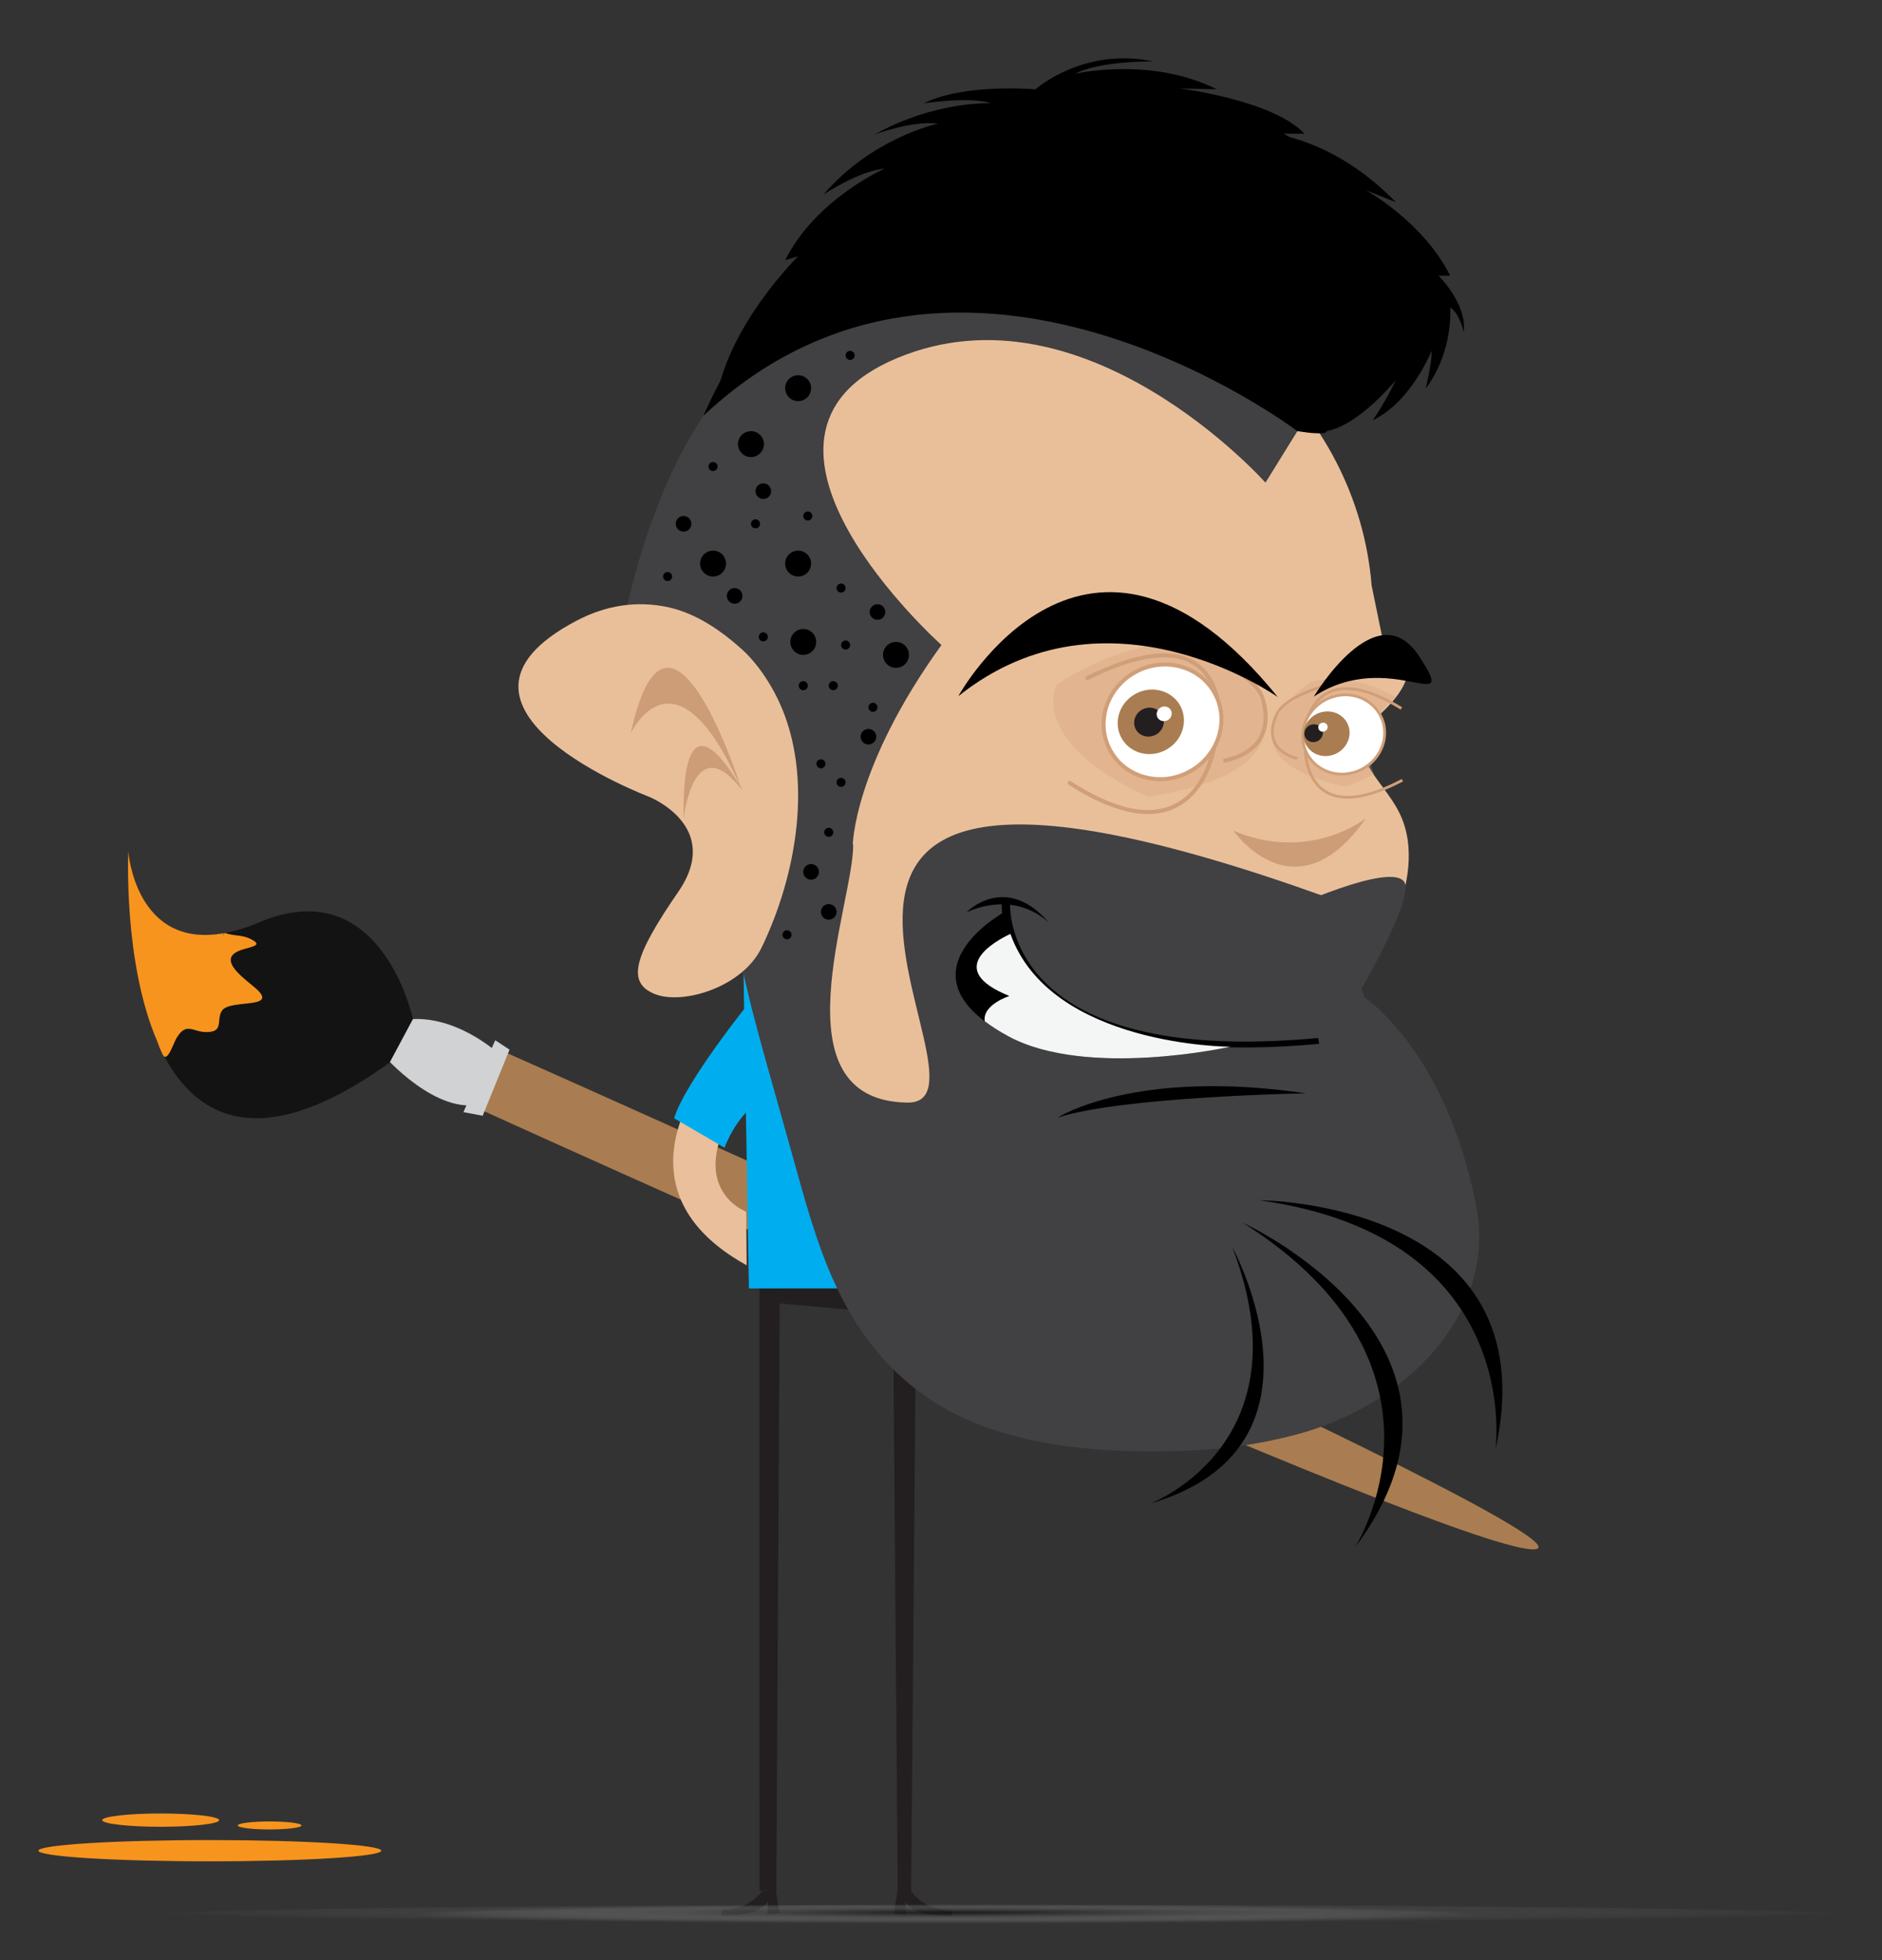 <?xml version="1.0" encoding="utf-8"?>
<!-- Generator: Adobe Illustrator 16.0.0, SVG Export Plug-In . SVG Version: 6.00 Build 0)  -->
<!DOCTYPE svg PUBLIC "-//W3C//DTD SVG 1.1//EN" "http://www.w3.org/Graphics/SVG/1.1/DTD/svg11.dtd">
<svg version="1.1" id="Layer_1" xmlns="http://www.w3.org/2000/svg" xmlns:xlink="http://www.w3.org/1999/xlink" x="0px" y="0px"
	 width="480px" height="500px" viewBox="0 0 480 500" enable-background="new 0 0 480 500" xml:space="preserve">
<rect x="0" y="0" width="480" height="500" fill="#333333" stroke="none"/>
<g>
	<g>
		<path fill="#A97D51" d="M125.987,267.145l-6.792,14.365c0,0,256.542,116.774,272.548,113.65
			C407.757,392.039,125.987,267.145,125.987,267.145z"/>
		<polygon fill="#D1D2D3" points="129.955,267.75 126.305,265.355 118.194,283.69 123.104,284.614 		"/>
		<path fill="#D1D2D3" d="M126.997,268.627c0,0-11.409-10.562-24.249-8.413l-4.678,9.239c0,0,13.482,15.386,24.968,12.057
			L126.997,268.627z"/>
		<path fill="#131313" d="M105.319,259.946c0,0-8.001-37.902-39.219-24.675c-31.209,13.223-33.379-18.152-33.379-18.152
			S27.701,322.621,99.38,271.04L105.319,259.946z"/>
		<path fill="#F7941E" d="M57.179,238.02c-5.079,7.831-9.832,15.913-14.627,23.815c-0.802,1.319-1.595,2.643-2.388,3.96
			c-8.789-20.137-7.443-48.676-7.443-48.676S34.483,242.186,57.179,238.02z"/>
		<path fill="#F7941E" d="M57.372,237.969c1.896,0.735,4.026,0.525,5.914,1.27c4.042,1.78,1.487,2.097-0.97,2.849
			c-7.351,1.962-1.193,6.623,2.064,9.319c8.086,6.387-5.789,3.236-7.776,6.42c-1.479,2.232,0.484,5.228-3.459,5.421
			c-3.825,0.332-5.472-2.917-8.153,1.601c-0.834,1.465-2.337,6.382-3.484,4.163c-0.524-1.018-1.227-2.823-1.36-3.208l0.459-10.91
			c0,0,5.538-5.083,5.998-5.463C47.055,249.053,57.372,237.969,57.372,237.969z"/>
	</g>
	<path fill="#E9C09B" d="M179.337,275.104c0,0-23.125,28.797,11.096,47.646l-0.128-13.667c0,0-18.716-6.892,1.816-33.178"/>
	<path fill="#00AEEF" d="M191.384,255.374c0,0-16.709,20.676-19.446,29.88l12.845,7.521c0,0,2.22-6.307,6.983-10.446
		L191.384,255.374z"/>
	<polygon fill="#231F20" points="193.692,316.15 233.815,314.265 232.386,482.588 228.951,482.273 227.773,335.097 198.858,332.479 
		197.998,482.273 193.697,482.273 	"/>
	<path fill="#231F20" d="M232.482,482.532c0,0,2.962,4.703,10.124,4.703l0.199,1.469c0,0-9.173,0.73-11.941-3.661l0.187,3.348
		l-3.049-0.311l0.948-6.073L232.482,482.532z"/>
	<path fill="#231F20" d="M194.304,482.455c0,0-2.973,4.709-10.135,4.709l-0.188,1.465c0,0,9.167,0.73,11.937-3.667l-0.189,3.354
		l3.059-0.317l-0.962-6.062L194.304,482.455z"/>
	<polygon fill="#00AEEF" points="191.008,328.663 189.384,233.824 239.591,253.608 234.88,328.645 	"/>
	<path fill="#F7941E" d="M9.803,472.085c0,1.497,19.576,2.713,43.716,2.713c24.146,0,43.715-1.216,43.715-2.713
		c0-1.495-19.57-2.71-43.715-2.71C29.378,469.375,9.803,470.59,9.803,472.085z"/>
	<path fill="#F7941E" d="M26.066,464.292c0,0.933,6.677,1.691,14.909,1.691c8.242,0,14.915-0.759,14.915-1.691
		c0-0.938-6.673-1.696-14.915-1.696C32.743,462.596,26.066,463.354,26.066,464.292z"/>
	<path fill="#F7941E" d="M60.637,465.646c0,0.562,3.64,1.021,8.129,1.021s8.134-0.458,8.134-1.021c0-0.56-3.645-1.018-8.134-1.018
		S60.637,465.086,60.637,465.646z"/>
</g>
<path fill="#E9BF9A" d="M344.147,257.553c-0.062-0.06,10.558-19.772,11.479-22.206c3.333-8.806,5.644-19.115,1.306-27.949
	c-4.702-9.57-15.565-15.154-4.502-25.602c15.256-14.41,0-19.762,0-19.762l-2.602-12.695c-3.637-44.92-43.124-80.294-91.301-80.294
	c-50.576,0-91.575,38.983-91.575,87.072c0,24.676,10.798,46.953,28.144,62.795c-3.087,4.751-5.085,9.723-5.713,14.912
	c-6.54,53.934,78.914,111.835,138.2,87.543C386.864,297.077,344.152,257.556,344.147,257.553z"/>
<path fill="#414042" d="M376.561,307.922c5.074,26.628-17.302,50.607-46.561,58.182c-7.825,2.024-16.479,3.418-24.656,3.829
	c-23.111,1.166-50.165-0.532-68.78-13.401c-22.543-15.586-28.332-39.929-34.669-62.574c-18.188-64.987-25.478-81.824,15.707-78.517
	c0.168,14.882-20.164,65.277,13.777,65.818c28.085,0.446-66.595-114.839,106.95-52.409c0,0,9.722,25.581,9.722,25.583
	C348.05,254.432,369.014,268.309,376.561,307.922z"/>
<path fill="#414042" d="M197.381,215.617h20.109c0,0,0.152-19.914,22.624-51.088c0,0-59.356-53.051-11.397-73.149
	c47.956-20.098,94.038,31.74,94.038,31.74l10.631-17.166c0,0-140.58-104.464-174.334,52.531"/>
<path fill="#CD9D78" d="M314.549,211.878c0,0,15.817,22.683,33.844-3.165C348.393,208.713,334.09,220.196,314.549,211.878z"/>
<g>
	<path fill="#E9BF9A" d="M193.502,170.353c-1.343-1.768-2.804-3.404-4.336-4.776c-5.269-4.718-11.536-9.061-18.53-10.632
		c-8.208-1.845-16.216-0.506-23.65,3.418c-41.814,22.066,18.485,44.851,18.485,44.851s19.068,7.504,7.512,24.292
		c-11.561,16.778-13.097,23.177-5.975,26.065c7.135,2.845,22.339-1.741,27.211-11.806c8.912-18.404,13.418-43.437,4.479-62.753
		C197.371,176.14,195.578,173.089,193.502,170.353z"/>
	<g>
		<path fill="#CD9D78" d="M189.203,201.536c0,0-18.58-59.258-28.341-14.458C160.862,187.077,172.259,162.604,189.203,201.536z"/>
		<path fill="#CD9D78" d="M189.384,201.71c0,0-15.638-29.933-15.023,7.137C174.36,208.847,176.864,185.261,189.384,201.71z"/>
	</g>
</g>
<path d="M246.54,232.683c0,0,10.008-10.34,21.217,2.94C267.757,235.623,260.004,226.835,246.54,232.683z"/>
<path d="M256.228,232.61c0,0-28.744,15.715,0.971,31.743c20.071,10.828,56.602,2.653,56.602,2.653S262.088,266.967,256.228,232.61z"
	/>
<path d="M303.523,266.547c-13.314-1.313-24.081-4.607-32.22-9.875c-16.538-10.693-15.835-25.478-15.815-26.112l2.13,0.056
	c-0.012,0.155-0.678,14.747,15.147,24.977c13.549,8.754,34.896,11.834,63.417,9.183l0.275,1.487
	C324.172,267.408,313.182,267.503,303.523,266.547z"/>
<path fill="#F4F5F5" d="M313.8,267.007c0,0-45.876-0.06-56.096-28.785c-3.916,1.849-17.089,9.067-0.271,15.84
	c0,0-6.946,2.235-6.271,6.45c1.68,1.277,3.652,2.551,6.037,3.841C277.27,275.182,313.8,267.007,313.8,267.007z"/>
<path d="M269.736,285.094c0,0,19.432-12.635,63.306-6.203C333.042,278.891,286.062,279.716,269.736,285.094z"/>
<path fill="#414042" d="M329.923,231.264c0,0,28.531-12.94,28.573-5.009c0.038,7.932-15.267,32.78-15.267,32.78L329.923,231.264z"/>
<circle cx="181.863" cy="143.759" r="3.303"/>
<circle cx="203.561" cy="143.759" r="3.303"/>
<circle cx="204.871" cy="163.748" r="3.303"/>
<circle cx="228.521" cy="167.051" r="3.304"/>
<circle cx="194.68" cy="125.29" r="1.993"/>
<circle cx="174.343" cy="133.618" r="1.993"/>
<circle cx="187.371" cy="152.002" r="1.994"/>
<circle cx="223.798" cy="156.116" r="1.994"/>
<circle cx="211.368" cy="232.608" r="1.993"/>
<circle cx="206.864" cy="222.4" r="1.993"/>
<circle cx="221.49" cy="187.925" r="1.992"/>
<circle cx="200.729" cy="238.455" r="1.155"/>
<circle cx="211.368" cy="212.309" r="1.155"/>
<circle cx="222.643" cy="180.426" r="1.155"/>
<circle cx="209.375" cy="194.838" r="1.155"/>
<circle cx="194.679" cy="162.458" r="1.155"/>
<circle cx="214.516" cy="150.009" r="1.154"/>
<circle cx="215.67" cy="164.529" r="1.154"/>
<circle cx="212.523" cy="174.906" r="1.155"/>
<circle cx="204.871" cy="174.906" r="1.155"/>
<circle cx="206.025" cy="131.625" r="1.155"/>
<circle cx="181.863" cy="119.003" r="1.154"/>
<circle cx="216.825" cy="90.647" r="1.155"/>
<circle cx="192.686" cy="133.618" r="1.154"/>
<circle cx="214.516" cy="199.57" r="1.154"/>
<circle cx="170.267" cy="147.062" r="1.155"/>
<circle cx="203.561" cy="99.018" r="3.303"/>
<circle cx="191.532" cy="113.289" r="3.304"/>
<path d="M321.199,306.169c0,0,74.262,0.215,60.213,63.595C381.412,369.764,389.065,315.625,321.199,306.169z"/>
<path d="M317.015,311.924c0,0,67.552,30.853,28.591,82.779C345.605,394.703,374.924,348.554,317.015,311.924z"/>
<path d="M314.319,318.187c0,0,27.932,50.954-20.801,65.295C293.519,383.481,333.498,368.255,314.319,318.187z"/>
<g>
	<path opacity="0.3" fill="#D09F78" d="M349.195,191.407c-0.127-1.547,0.149-3.153,0.612-4.632c1.067-3.406,1.98-4.673,4.284-7.347
		c0.367-0.427,1.173-1.074,1.932-1.645c-5.445-3.003-13.646-6.066-21.946-3.727c0,0-26.978,18.607,9.079,26.62
		c0,0,3.376-1.088,7.316-3.125C349.609,195.571,349.479,194.87,349.195,191.407z"/>
	<path fill="#D09F78" d="M330.78,193.844c-3.212-0.898-5.282-2.467-6.156-4.657c-1.424-3.566,0.846-7.434,0.943-7.596
		c5.127-8.734,35.39-11.218,36.677-11.319l0.058,0.712c-0.311,0.026-31.18,2.553-36.121,10.971
		c-0.022,0.038-2.188,3.736-0.893,6.971c0.788,1.973,2.701,3.396,5.685,4.231L330.78,193.844z"/>
	<path fill="#D09F78" d="M340.85,203.431c-1.107-0.254-2.116-0.669-3.028-1.24c-5.525-3.472-5.308-11.425-5.294-11.764l0.712,0.024
		c-0.001,0.08-0.211,7.886,4.964,11.136c4.19,2.627,10.685,1.656,19.312-2.887l0.331,0.632
		C350.806,203.042,345.108,204.411,340.85,203.431z"/>
	<path fill="#D09F78" d="M332.124,187.679c0.018-0.333,0.522-8.198,6.313-11.234c4.557-2.38,11.007-1.049,19.175,3.96l-0.374,0.608
		c-7.941-4.872-14.154-6.194-18.468-3.935c-5.437,2.848-5.929,10.563-5.933,10.642L332.124,187.679z"/>
	<g>
		<path fill="#FFFFFF" d="M353.008,185.205c-0.997-5.451-6.392-8.916-12.094-7.723c-5.692,1.187-9.493,6.562-8.509,12.018
			c0.987,5.462,6.397,8.933,12.095,7.74C350.172,196.057,353.993,190.671,353.008,185.205z"/>
		<path fill="#D09F78" d="M339.812,197.552L339.812,197.552c-4.003-0.92-7.048-4.056-7.759-7.992
			c-1.017-5.632,2.928-11.208,8.789-12.429c1.606-0.336,3.21-0.325,4.767,0.033c3.991,0.92,7.032,4.049,7.75,7.975
			c1.017,5.644-2.923,11.227-8.785,12.447C342.969,197.922,341.366,197.912,339.812,197.552z M345.448,177.861
			c-1.455-0.335-2.956-0.345-4.463-0.03c-5.485,1.144-9.179,6.348-8.23,11.604c0.66,3.654,3.491,6.567,7.216,7.423
			c1.453,0.335,2.953,0.346,4.456,0.03c5.485-1.143,9.178-6.356,8.228-11.621C351.99,181.624,349.162,178.715,345.448,177.861z"/>
	</g>
	<path fill="#A97D51" d="M332.482,188.021c-0.357-3.114,1.968-6.004,5.198-6.479c3.235-0.474,6.137,1.656,6.493,4.768
		c0.347,3.108-1.979,6.011-5.21,6.486C335.734,193.265,332.83,191.126,332.482,188.021z"/>
	<path fill="#231F20" d="M332.699,187.376c-0.145-1.249,0.791-2.405,2.081-2.603c1.297-0.186,2.464,0.668,2.607,1.913
		c0.137,1.247-0.793,2.411-2.092,2.6C334.004,189.477,332.839,188.62,332.699,187.376z"/>
	<path fill="#FFFFFF" d="M336.234,185.67c-0.077-0.637,0.398-1.223,1.051-1.317c0.665-0.095,1.248,0.334,1.322,0.97
		c0.069,0.634-0.402,1.224-1.057,1.317C336.889,186.735,336.306,186.299,336.234,185.67z"/>
</g>
<g>
	<path opacity="0.3" fill="#D09F78" d="M269.356,174.737c0,0,22.845-16.117,42.466-8.94c0,0,34.397,29.319-18.965,37.454
		C292.857,203.25,263.645,191.235,269.356,174.737z"/>
	<path fill="#D09F78" d="M312.134,194.585l-0.206-1.011c4.617-0.954,7.733-2.926,9.269-5.856c2.343-4.486,0.172-9.789,0.149-9.84
		c-5.161-12.556-48.701-19.094-49.146-19.158l0.151-1.022c1.818,0.266,44.562,6.692,49.941,19.779
		c0.096,0.231,2.382,5.789-0.186,10.712C320.424,191.414,317.069,193.567,312.134,194.585z"/>
	<path fill="#D09F78" d="M287.506,207.009c-4.566-1.058-9.684-3.419-15.32-7.082l0.557-0.868c11.063,7.187,19.988,9.263,26.54,6.177
		c8.546-4.033,10.046-15.692,10.062-15.811l1.018,0.125c-0.062,0.503-1.588,12.346-10.646,16.621
		C296.238,207.81,292.155,208.086,287.506,207.009z"/>
	<path fill="#D09F78" d="M310.527,185.53c0.012-0.108,1.006-10.933-5.762-15.632c-5.618-3.896-14.905-2.647-27.593,3.738
		l-0.459-0.924c13.053-6.567,22.692-7.792,28.637-3.663c7.268,5.049,6.244,16.116,6.199,16.586L310.527,185.53z"/>
	<g>
		<path fill="#FFFFFF" d="M282.252,180.055c2.646-7.747,11.14-12.227,19.029-9.973c7.871,2.241,12.103,10.338,9.464,18.091
			c-2.636,7.771-11.15,12.256-19.033,10.002C283.866,195.941,279.617,187.831,282.252,180.055z"/>
		<path fill="#D09F78" d="M292.34,198.869c-0.257-0.058-0.512-0.125-0.769-0.196c-3.938-1.121-7.128-3.699-8.981-7.253
			c-1.849-3.549-2.141-7.645-0.822-11.533c2.643-7.73,10.938-12.342,18.886-10.5c0.256,0.059,0.512,0.125,0.769,0.198
			c3.953,1.126,7.147,3.705,8.998,7.26c1.84,3.536,2.129,7.619,0.81,11.496C308.601,196.089,300.304,200.714,292.34,198.869z
			 M300.422,170.391c-7.441-1.724-15.213,2.592-17.684,9.829c-1.228,3.619-0.958,7.424,0.761,10.716
			c1.721,3.304,4.687,5.701,8.354,6.742c7.651,2.208,15.868-2.181,18.41-9.672c1.226-3.606,0.958-7.4-0.75-10.683
			c-1.718-3.303-4.691-5.697-8.371-6.745C300.902,170.508,300.663,170.447,300.422,170.391z"/>
	</g>
	<path fill="#A97D51" d="M301.675,185.906c1.209-4.444-1.464-8.824-5.979-9.812c-4.521-0.989-9.146,1.802-10.356,6.245
		c-1.19,4.444,1.479,8.837,5.992,9.829C295.848,193.146,300.479,190.344,301.675,185.906z"/>
	<path fill="#231F20" d="M296.706,185.012c0.544-2-0.662-3.954-2.675-4.407c-2.031-0.435-4.104,0.807-4.644,2.801
		c-0.537,1.998,0.658,3.962,2.685,4.403C294.1,188.253,296.166,186.996,296.706,185.012z"/>
	<path fill="#FFFFFF" d="M298.78,182.492c0.278-1.015-0.335-2.009-1.353-2.231c-1.031-0.227-2.077,0.411-2.355,1.419
		c-0.273,1.012,0.331,2.01,1.355,2.233C297.463,184.135,298.507,183.499,298.78,182.492z"/>
</g>
<path d="M244.414,177.595c0,0,32.862-59.877,81.486,0.218C325.9,177.812,282.532,147.109,244.414,177.595z"/>
<path d="M335.097,177.682c0,0,15.968-26.817,26.78-10.377C372.688,183.745,354.5,164.95,335.097,177.682z"/>
<radialGradient id="SVGID_1_" cx="848.513" cy="4430.805" r="29.238" gradientTransform="matrix(7.491 0 0 0.093 -6100.945 75.65)" gradientUnits="userSpaceOnUse">
	<stop  offset="0" style="stop-color:#010101"/>
	<stop  offset="1" style="stop-color:#FFFFFF;stop-opacity:0"/>
</radialGradient>
<path opacity="0.29" fill="url(#SVGID_1_)" d="M474.075,488.6c0-1.504-98.046-2.724-218.98-2.724
	c-120.953,0-218.985,1.22-218.985,2.724s98.032,2.727,218.985,2.727C376.029,491.326,474.075,490.104,474.075,488.6z"/>
<radialGradient id="SVGID_2_" cx="1976.836" cy="4430.805" r="29.239" gradientTransform="matrix(4.74 0 0 0.093 -9128.723 75.65)" gradientUnits="userSpaceOnUse">
	<stop  offset="0" style="stop-color:#010101"/>
	<stop  offset="1" style="stop-color:#FFFFFF;stop-opacity:0"/>
</radialGradient>
<path opacity="0.29" fill="url(#SVGID_2_)" d="M380.253,488.6c0-1.504-62.049-2.724-138.587-2.724
	c-76.525,0-138.573,1.22-138.573,2.724s62.048,2.727,138.573,2.727C318.204,491.326,380.253,490.104,380.253,488.6z"/>
<radialGradient id="SVGID_3_" cx="1976.836" cy="4435.172" r="29.243" gradientTransform="matrix(4.74 0 0 0.093 -9128.723 75.65)" gradientUnits="userSpaceOnUse">
	<stop  offset="0" style="stop-color:#010101"/>
	<stop  offset="1" style="stop-color:#FFFFFF;stop-opacity:0"/>
</radialGradient>
<path opacity="0.29" fill="url(#SVGID_3_)" d="M380.253,489.009c0-1.507-62.049-2.727-138.587-2.727
	c-76.525,0-138.573,1.22-138.573,2.727c0,1.505,62.048,2.726,138.573,2.726C318.204,491.734,380.253,490.514,380.253,489.009z"/>
<path d="M366.895,70.327h2.973c-6.872-13.743-21.475-21.788-21.475-21.788l7.631,3.046c-10.585-10.937-21.254-15.071-27.1-16.608
	c-0.516-0.303-1.029-0.591-1.544-0.882h5.304c-8.029-8.583-31.845-11.542-31.845-11.542l9.522,0.233
	c-17.028-8.498-36.192-3.954-36.192-3.954c6.438-3.393,19.998-3.166,19.998-3.166c-17.913-3.749-30.079,7.12-30.079,7.12h0.001
	c-0.001,0-0.002,0-0.002,0l0.001,0c0,0-18.145-1.596-28.471,3.567c0,0,11.673-1.807,17.196,0c0,0-14.099-0.774-29.847,8.004
	c0,0,9.293-3.615,16.264-2.84c0,0-16.78,3.615-29.172,18.072c0,0,9.32-6.125,15.502-6.547c0,0-17.536,7.749-25.302,23.328
	l3.303-0.993c0,0-14.787,14.482-19.764,31.618v0c-2.92,5.578-4.411,9.079-4.411,9.079c65.381-61.477,151.505,3.909,151.505,3.909
	c7.878,1.239,7.437,0,7.437,0c8.386-1.532,17.695-13.054,17.695-13.054c-3.223,6.612-5.922,10.255-5.922,10.255
	c9.911-4.686,15.008-17.69,15.008-17.69c0.239,2.612-1.488,9.642-1.488,9.642c7.183-9.608,6.246-20.688,6.246-20.688
	c2.499,1.562,3.435,6.247,3.435,6.247C374.238,77.511,366.895,70.327,366.895,70.327z"/>
<g>
</g>
<g>
</g>
<g>
</g>
<g>
</g>
<g>
</g>
<g>
</g>
<g>
</g>
<g>
</g>
<g>
</g>
<g>
</g>
<g>
</g>
</svg>
